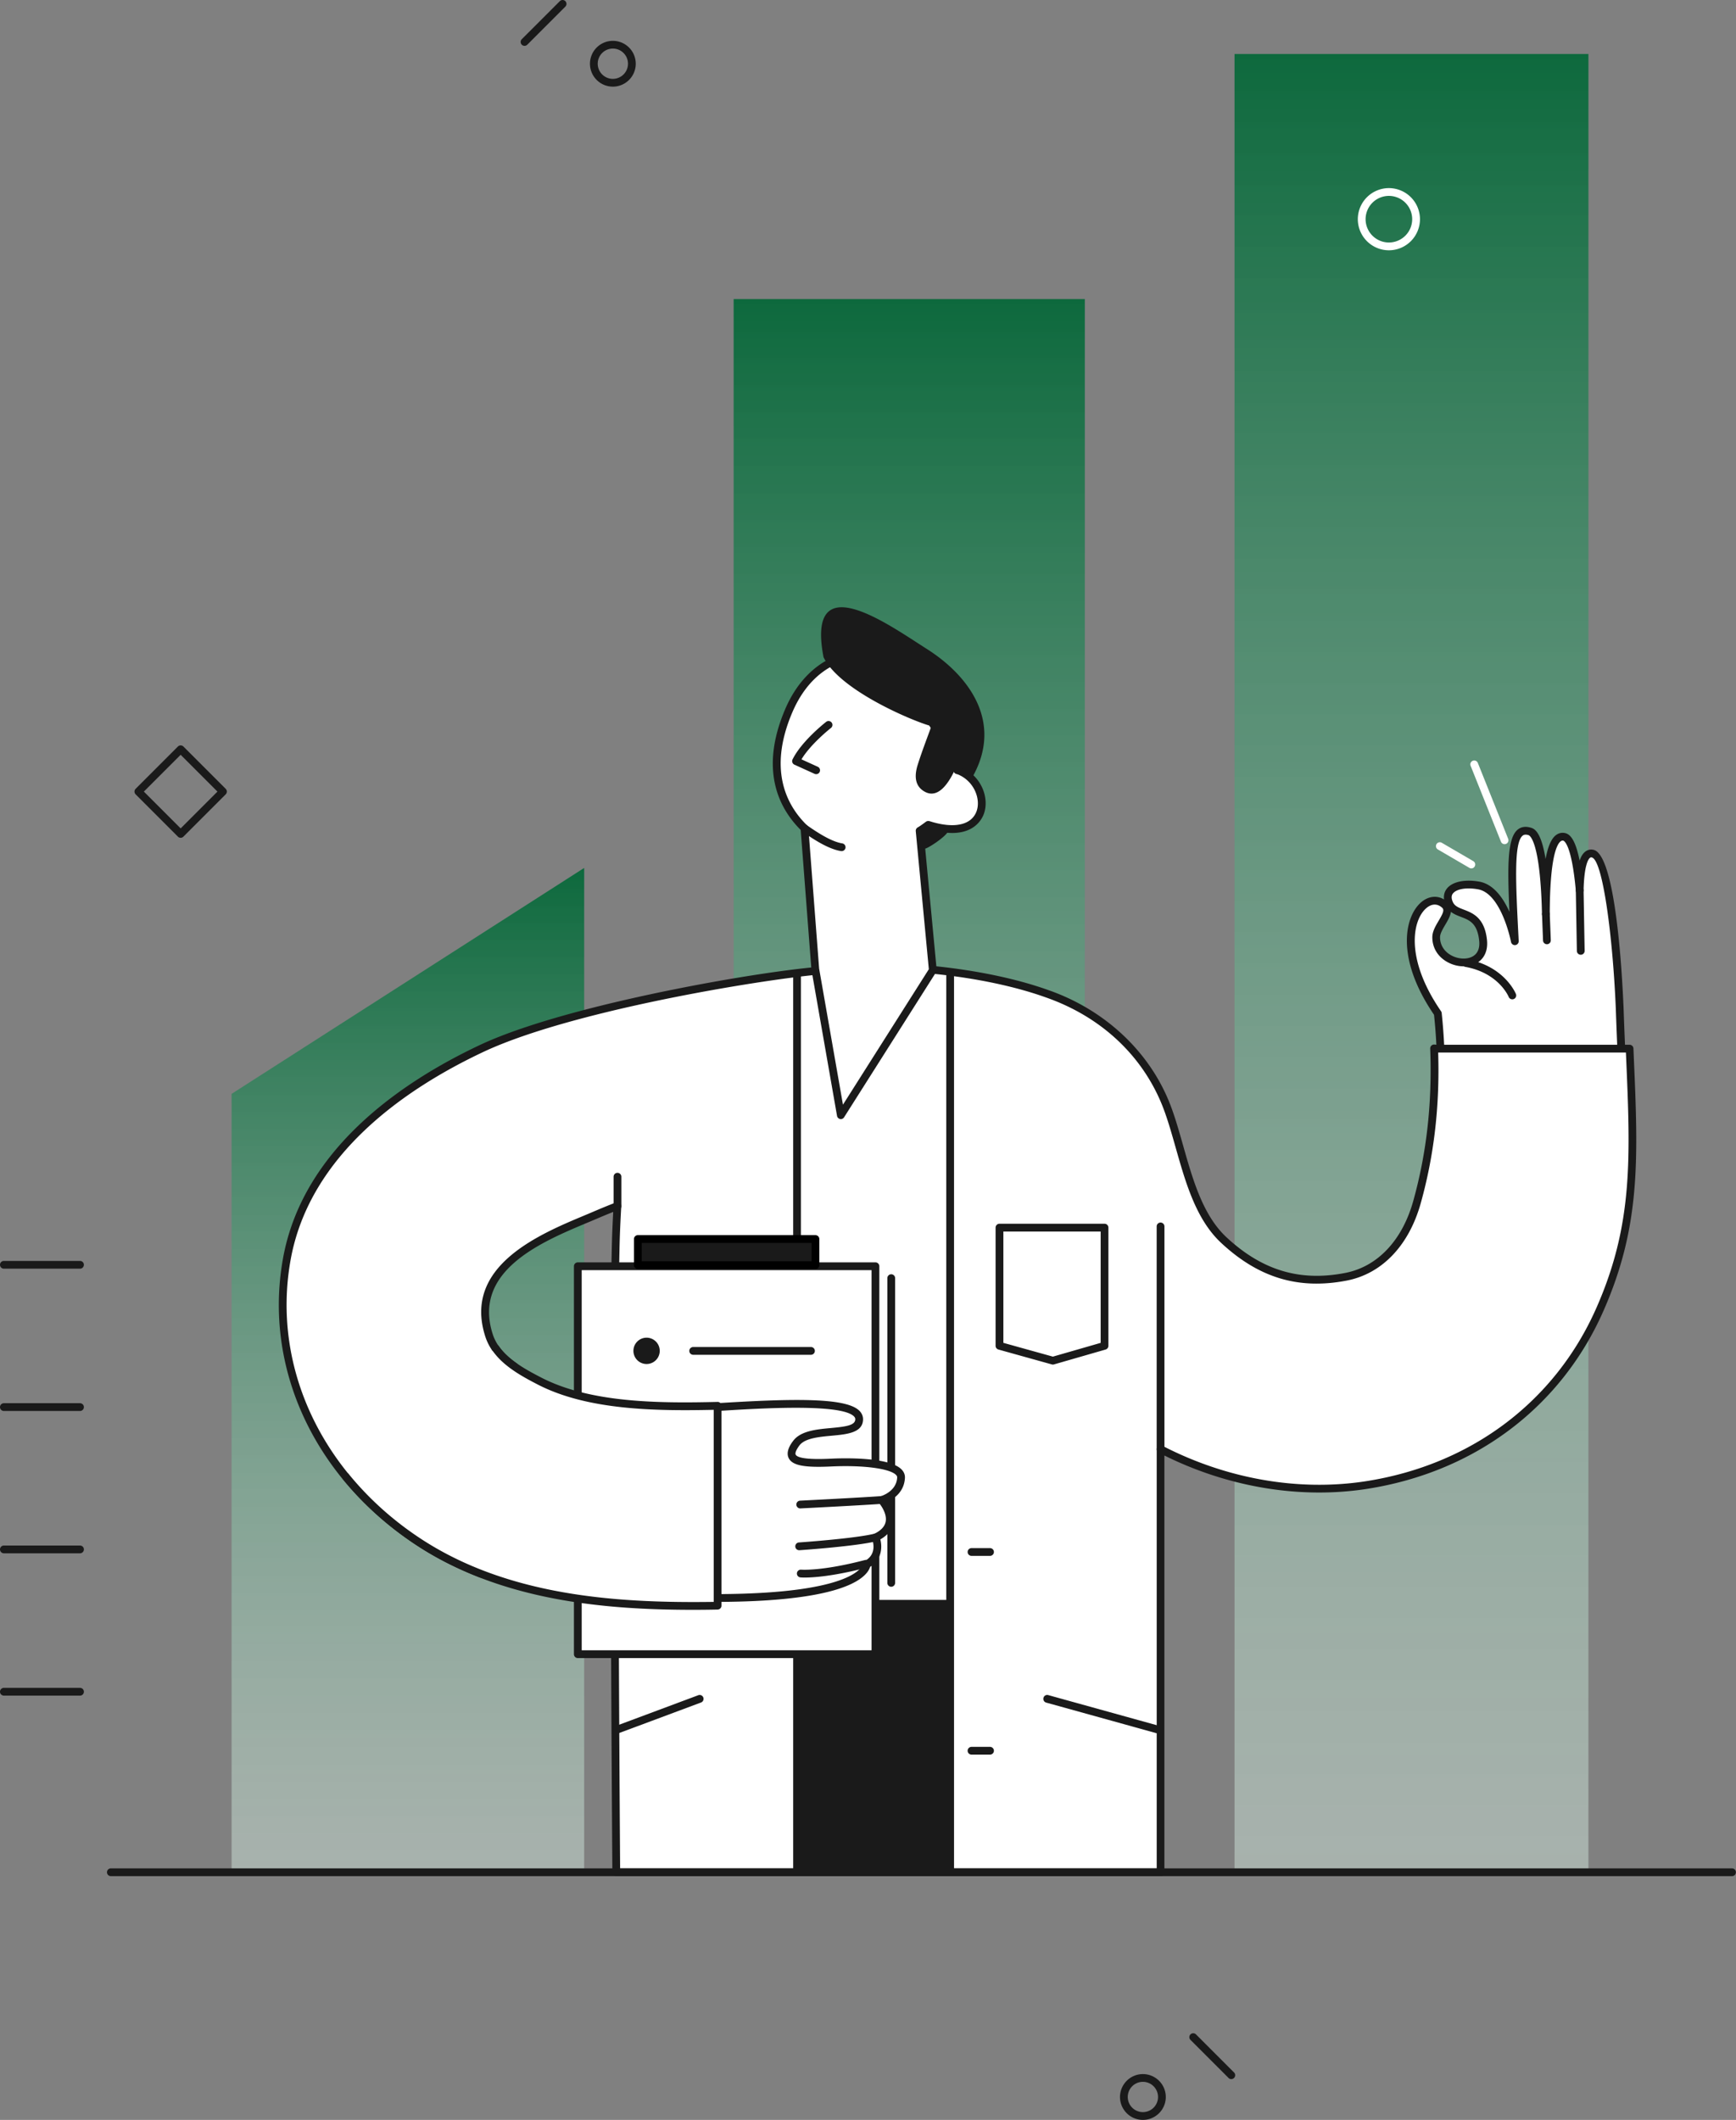 <svg width="376" height="459" viewBox="0 0 376 459" fill="none" xmlns="http://www.w3.org/2000/svg"><rect x="0" y="0" width="376" height="459" fill="#808080" stroke="none"/><path d="M126.528 187.925v217.124H50.16V236.843l76.368-48.918z" fill="url(#paint0_linear)"/><path d="M234.962 64.755H158.9v340.803h76.062V64.755z" fill="url(#paint1_linear)"/><path d="M344.037 11.688h-76.651v393.87h76.651V11.688z" fill="url(#paint2_linear)"/><path d="M312.039 235.105h39.452c-.201-5.087-.472-10.566-.677-16.68 0 0-1.345-32.596-5.862-33.6-2.037-.453-2.696 3.485-2.803 7.941-.514-5.643-1.509-11.281-3.438-11.589-3.415-.542-3.872 9.725-3.886 16.732-.155-6.881-.841-17.101-3.532-17.904-4.521-1.35-4.045 7.301-3.195 23.785 0 0-2.102-11.038-7.81-12.07-4.321-.78-7.81.71-6.39 3.905s6.624.925 7.334 8.025c.71 7.1-10.216 5.675-10.165-.757.019-2.429 3.695-5.26 1.878-6.965-4.522-4.241-13.168 6.587-1.532 23.482.556 5.241.775 10.473.626 15.695z" fill="#fff"/><path d="M351.492 235.946h-39.453a.846.846 0 01-.84-.868 115.688 115.688 0 00-.603-15.359c-8.441-12.365-6.306-21.333-2.793-24.356 1.56-1.34 3.428-1.546 4.965-.611-.117-.879.084-1.682.603-2.345 1.181-1.504 3.891-2.079 7.062-1.509 3.074.556 5.162 3.569 6.498 6.525-.472-10.253-.411-16.064 1.826-17.825.748-.588 1.682-.719 2.77-.397.71.21 2.233.664 3.233 6.792.476-2.611 1.182-4.274 2.121-5.073.569-.486 1.251-.682 1.957-.57 1.069.173 2.326 1.117 3.293 5.998.383-1.13.831-1.644 1.219-1.948a2.07 2.07 0 011.784-.397c4.779 1.061 6.199 26.588 6.521 34.385.131 3.858.285 7.464.435 10.874.089 1.995.173 3.928.243 5.806a.846.846 0 01-.841.878zm-38.593-1.686h37.715a1561.95 1561.95 0 00-.211-4.923 1108.8 1108.8 0 01-.434-10.884c-.631-15.359-2.803-32.273-5.204-32.806a.402.402 0 00-.383.08c-.373.294-1.266 1.569-1.396 7.063a.848.848 0 01-.813.822c-.528.009-.827-.323-.864-.766-.948-10.431-2.663-10.823-2.733-10.833-.229-.037-.406.024-.602.187-.855.729-2.289 3.737-2.313 15.714a.841.841 0 01-.831.841h-.009a.84.84 0 01-.841-.822c-.36-15.896-2.667-17.041-2.929-17.115-.719-.215-1.06-.043-1.247.107-1.967 1.546-1.509 10.356-.883 22.543l.014.285a.84.84 0 01-.738.878c-.402.07-.841-.243-.925-.677-.019-.108-2.06-10.482-7.133-11.398-2.48-.453-4.666-.093-5.442.892-.135.173-.542.692-.032 1.845.383.865 1.149 1.192 2.373 1.659 1.915.733 4.54 1.733 5.03 6.623.211 2.102-.485 3.807-1.971 4.793-1.742 1.158-4.372 1.149-6.544-.028-2.135-1.154-3.345-3.139-3.326-5.442.009-1.233.705-2.41 1.373-3.541.911-1.541 1.285-2.317.771-2.798-1.028-.957-2.289-.929-3.466.089-2.952 2.541-4.69 10.837 3.204 22.3.08.117.127.248.145.388.528 4.989.748 10.01.645 14.924zm1.359-36.832c-.131.948-.71 1.925-1.219 2.784-.556.944-1.135 1.92-1.14 2.7-.014 1.663.878 3.102 2.443 3.952 1.616.873 3.592.915 4.812.103.952-.631 1.373-1.747 1.228-3.224-.388-3.858-2.121-4.517-3.956-5.217-.724-.28-1.509-.579-2.168-1.098z" fill="#1A1A1A"/><path d="M335.045 204.445a.843.843 0 01-.841-.808l-.22-5.69a.84.84 0 01.808-.873h.033c.449 0 .822.355.841.808l.219 5.689a.841.841 0 01-.808.874h-.032zm7.33 2.275a.84.84 0 01-.841-.827l-.229-13.107a.834.834 0 01.827-.855c.388-.005.85.359.855.826l.229 13.108a.835.835 0 01-.827.855h-.014z" fill="#1A1A1A"/><path d="M346.516 283.559c-9.24 20.936-28.256 34.529-50.617 37.995-15.078 2.322-30.913-.724-44.525-7.772v91.591H133.479s-.892-118.768 0-139.167c.066-1.598.15-3.298.252-5.064-1.499.57-2.961 1.178-4.423 1.799-9.576 4.138-28.387 10.482-23.407 26.116.925 2.929 3.013 5.05 5.535 6.815-2.508 14.943-4.797 29.919-7.184 44.895-4.779-1.85-9.39-4.139-13.766-7.035-20.362-13.462-32.73-36.313-28.387-60.935 3.887-22.113 23.006-36.72 42.153-45.754 22.146-10.449 74.986-17.923 77.405-16.947 2.962-.317 6.11-.537 9.441-.621 6.834-.187 22.902 1.093 35.706 5.689 10.804 3.77 20.557 11.632 25.453 23.239 3.835 9.086 5.073 22.898 12.832 30.101 8.179 7.605 16.675 9.828 26.452 7.927 6.596-1.28 12.687-6.511 15.382-16.19 3.064-10.987 4.125-22.095 3.704-33.249.187.018.337.051.524.051h41.816c.985 22.945 1.826 37.771-6.451 56.516z" fill="#fff"/><path d="M251.376 406.219H133.477a.842.842 0 01-.841-.836c-.009-1.186-.883-119.025 0-139.209.051-1.205.112-2.467.182-3.77-1.069.425-2.13.864-3.186 1.313-.756.327-1.578.672-2.443 1.032-9.893 4.143-24.841 10.398-20.492 24.056.757 2.392 2.41 4.419 5.218 6.381a.836.836 0 01.346.827c-1.729 10.309-3.387 20.815-4.985 30.974-.728 4.639-1.462 9.277-2.2 13.916a.84.84 0 01-1.135.654c-5.138-1.99-9.692-4.316-13.925-7.114-21.903-14.481-32.922-38.154-28.755-61.781 4.162-23.664 25.476-38.28 42.619-46.371 21.123-9.968 72.557-17.979 77.812-17.035 3.06-.327 6.213-.533 9.375-.612 7.199-.201 23.337 1.186 36.015 5.736 11.879 4.148 21.338 12.785 25.943 23.706 1.243 2.948 2.201 6.316 3.209 9.88 2.117 7.469 4.307 15.19 9.413 19.931 7.721 7.175 15.896 9.632 25.719 7.717 6.984-1.354 12.351-7.035 14.733-15.587 2.915-10.454 4.115-21.245 3.671-32.997a.84.84 0 01.262-.64.864.864 0 01.654-.229l.22.023c.074.009.144.023.224.023h41.816c.448 0 .822.355.841.804l.06 1.448c.967 22.225 1.603 36.907-6.581 55.432-9.193 20.838-27.878 34.866-51.257 38.491-14.415 2.218-29.923-.351-43.81-7.236v90.223a.819.819 0 01-.823.85zm-117.063-1.681h116.218v-90.756a.842.842 0 011.229-.747c13.887 7.193 29.516 9.921 44.011 7.688 22.8-3.531 41.017-17.203 49.977-37.504 8.025-18.166 7.389-32.694 6.436-54.681l-.028-.644h-40.662c.355 11.57-.878 22.239-3.765 32.586-2.555 9.192-8.399 15.312-16.031 16.788-10.403 2.013-19.044-.561-27.186-8.137-5.451-5.064-7.708-13.014-9.889-20.708-1-3.512-1.939-6.829-3.144-9.688-4.484-10.636-13.345-18.722-24.958-22.776-12.467-4.475-28.321-5.82-35.407-5.638-3.162.079-6.315.289-9.375.616a.913.913 0 01-.406-.056c-3.088-.798-54.681 6.521-76.733 16.924-16.788 7.922-37.645 22.183-41.685 45.142-4.046 22.954 6.689 45.978 28.022 60.085 3.863 2.555 8.001 4.708 12.635 6.568.682-4.293 1.359-8.586 2.037-12.879 1.574-9.991 3.2-20.319 4.9-30.474-2.864-2.093-4.592-4.307-5.423-6.942-4.816-15.125 11.621-22.005 21.445-26.116.855-.36 1.672-.701 2.429-1.028a135.724 135.724 0 014.456-1.812.846.846 0 011.145.831 296.674 296.674 0 00-.253 5.054c-.831 19.26-.07 127.644.005 138.304z" fill="#1A1A1A"/><path d="M172.632 405.392a.84.84 0 01-.84-.841V210.919a.84.84 0 111.681 0v193.632a.84.84 0 01-.841.841z" fill="#1A1A1A"/><path d="M206.393 346.414h-33.516v58.464h33.516v-58.464z" fill="#1A1A1A"/><path d="M205.793 405.392a.84.84 0 01-.841-.841V211.325a.84.84 0 111.682 0v193.226a.84.84 0 01-.841.841zm-12.76-61.827a.84.84 0 01-.841-.841v-65.98a.84.84 0 111.681 0v65.98a.843.843 0 01-.84.841zm10.882-164.863c-.948-.155-1.901-.304-2.849-.458-1.028-.164-2.079.266-2.378 1.35-.079.289-.051.612.019.925-.472.467-.729 1.107-.532 1.826.256.934 1.396 1.719 2.377 1.35 1.121-.42 4.83-2.971 4.83-3.877 0-.785-.64-.981-1.467-1.116zm-5.984-17.764c-4.919-1.635-23.757-8.016-25.967-9.777 4.779-9.861 15.121-11.538 24.22-7.754 9.749 4.054 14.621 14.396 10.814 24.182-2.868-1.195-5.722-3.349-9.067-6.651z" fill="#1A1A1A"/><path d="M196.195 143.406c9.23 3.839 13.92 13.985 11.154 23.36.159.051.309.075.467.14 7.432 3.088 7.115 16.139-6.763 11.687-.608.453-1.215.911-1.869 1.29l2.859 30.175-19.918 31.409-5.549-31.689-2.331-30.442c-5.554-5.376-8.418-13.733-3.387-25.467 5.087-11.888 15.448-14.574 25.337-10.463z" fill="#fff"/><path d="M182.118 242.304a.648.648 0 01-.163-.019.833.833 0 01-.663-.682l-5.55-31.693-2.317-30.209c-4.713-4.689-9.001-12.99-3.349-26.181 4.839-11.291 15.214-15.565 26.439-10.903 9.309 3.873 14.298 13.916 11.85 23.603 4.326 1.939 5.942 6.699 4.723 10.015-.537 1.467-2.971 5.979-11.883 3.279-.374.276-.748.552-1.14.799l2.807 29.653a.828.828 0 01-.126.527l-19.918 31.409a.824.824 0 01-.71.402zm5.554-99.878c-6.95 0-12.761 4.115-16.045 11.771-5.367 12.519-1.224 20.249 3.2 24.533a.862.862 0 01.257.542l2.33 30.441 5.162 29.471 18.601-29.33-2.831-29.891a.841.841 0 01.416-.808c.602-.351 1.167-.771 1.761-1.215a.907.907 0 01.784-.149c5.279 1.695 9.09.897 10.202-2.126.953-2.587-.467-6.502-4.022-7.982-.238-.066-.327-.089-.411-.117a.839.839 0 01-.537-1.037 18.502 18.502 0 00-10.669-22.347c-2.84-1.182-5.601-1.756-8.198-1.756z" fill="#1A1A1A"/><path d="M201.235 157.084c-4.204-1.243-19.525-7.782-22.87-14.803-3.83-20.048 14.093-7.025 22.417-1.742 8.912 5.656 16.657 15.718 9.791 27.798-2.626-1.663-6.605-7.427-9.338-11.253zm-18.944 27.2c-.042 0-.088-.005-.135-.009-2.681-.43-5.755-2.392-8.404-4.256a.84.84 0 01-.205-1.172.84.84 0 011.172-.206c2.35 1.649 5.349 3.592 7.708 3.971.458.074.77.504.7.967a.853.853 0 01-.836.705z" fill="#1A1A1A"/><path d="M189.613 274.166h-64.462v84.001h64.462v-84.001z" fill="#fff"/><path d="M189.612 359.008H125.15a.84.84 0 01-.841-.841v-84.001c0-.467.379-.841.841-.841h64.462c.467 0 .841.379.841.841v83.997a.839.839 0 01-.841.845zm-63.621-1.686h62.78v-82.315h-62.78v82.315z" fill="#1A1A1A"/><path d="M154.284 304.724c16.363-1.051 31.796-1.663 31.796 2.551 0 4.213-10.697 1.298-13.611 5.185-2.92 3.891.649 4.535 7.455 4.213 6.806-.322 15.363.308 15.232 3.242-.163 3.746-4.213 4.863-4.213 4.863s4.751 5.264-1.299 8.104c0 0 1.621 3.891-1.943 5.834 0 0 .117 7.096-31.707 7.278-31.825.182-8.161-40.013-8.161-40.013l6.451-1.257z" fill="#fff"/><path d="M155.787 346.835c-7.581 0-12.743-2.284-15.335-6.797-6.666-11.584 6.114-33.557 6.661-34.487a.83.83 0 01.565-.397l6.451-1.252.107-.014c17.919-1.149 28.868-1.27 31.829 1.505.561.527.86 1.181.86 1.887 0 2.952-3.471 3.274-6.825 3.582-2.709.253-5.778.533-6.955 2.107-.682.911-.986 1.658-.803 1.995.289.551 1.84 1.144 7.544.873 2.924-.145 12.663-.383 15.358 2.303.523.523.785 1.149.757 1.817-.131 3.004-2.336 4.536-3.723 5.204.687 1.042 1.57 2.821 1.196 4.676-.285 1.415-1.229 2.583-2.803 3.47.43 1.687.336 4.344-2.214 5.951-.121.407-.406 1-1.06 1.668-2.574 2.634-10.113 5.792-31.395 5.914-.075-.005-.145-.005-.215-.005zm-7.413-40.102c-1.56 2.77-12.229 22.45-6.465 32.469 2.275 3.947 6.941 5.951 13.878 5.951h.206c29.872-.168 30.867-6.404 30.871-6.469-.004-.313.164-.556.439-.706 2.794-1.522 1.705-4.446 1.57-4.773a.84.84 0 01.42-1.08c1.467-.686 2.317-1.574 2.532-2.625.397-1.98-1.481-4.134-1.504-4.152a.843.843 0 01.397-1.374c.14-.037 3.466-1.013 3.601-4.087.005-.131-.018-.308-.261-.551-1.402-1.397-7.189-2.139-14.093-1.812-5.736.27-8.296-.22-9.113-1.761-.79-1.486.518-3.224.943-3.793 1.63-2.173 5.092-2.49 8.151-2.77 3.293-.304 5.297-.584 5.297-1.911 0-.163-.037-.388-.327-.659-3.003-2.816-20.875-1.676-30.516-1.055l-6.026 1.158zm28.399-139.111a.852.852 0 01-.35-.075l-4.358-1.98a.839.839 0 01-.407-1.135c1.962-3.971 7.063-7.969 7.278-8.137a.845.845 0 011.182.144.846.846 0 01-.145 1.182c-.047.038-4.344 3.41-6.385 6.792l3.531 1.607c.42.191.612.691.416 1.116a.835.835 0 01-.762.486zm30.657-7.484c-.21-.952-1.145-1.625-2.069-1.583.149-.416.299-.836.443-1.252.836-2.35-2.896-3.359-3.727-1.028-1.103 3.097-2.326 6.18-3.312 9.319-.612 1.948-.794 4.214 1.093 5.554 4.564 3.237 7.707-5.983 8.637-8.819.36-1.088-.243-1.868-1.065-2.191z" fill="#1A1A1A"/><path d="M74.931 319.751c4.363 5.335 9.618 10.066 15.56 13.99 19.077 12.603 42.652 14.303 64.933 13.925v-43.278c-13.177.317-27.784.205-38.588-5.367-3.658-1.887-7.32-3.957-9.492-7.082" fill="#fff"/><path d="M150.051 348.558c-19.927 0-41.938-2.163-60.024-14.112-6.012-3.97-11.31-8.739-15.747-14.163a.838.838 0 01.117-1.181.838.838 0 011.182.116c4.33 5.293 9.5 9.945 15.373 13.822 19.095 12.617 42.811 14.093 63.63 13.799v-41.587c-12.921.289-27.424.042-38.131-5.484-3.695-1.906-7.497-4.045-9.795-7.353a.845.845 0 01.21-1.172.85.85 0 011.173.21c2.074 2.99 5.675 5.008 9.183 6.815 10.594 5.466 25.252 5.587 38.177 5.274.206-.023.444.08.608.238a.856.856 0 01.252.603v43.278a.843.843 0 01-.827.841c-1.77.037-3.569.056-5.381.056zm23.275-21.954a.845.845 0 01-.841-.799.838.838 0 01.799-.883c.126-.005 12.668-.635 17.596-.985.425-.033.868.317.897.78a.841.841 0 01-.781.896c-4.942.351-17.502.981-17.628.986-.014.005-.028.005-.042.005zm-.206 9.048a.84.84 0 01-.056-1.681c.122-.01 12.178-.85 16.382-1.906a.844.844 0 01.411 1.635c-4.354 1.093-16.176 1.915-16.676 1.952h-.061zm1.18 5.919c-.584 0-.892-.028-.939-.033a.84.84 0 01-.757-.916c.042-.462.467-.794.916-.761.042.005 4.437.364 13.803-2.079a.836.836 0 011.028.603.843.843 0 01-.603 1.028c-7.315 1.905-11.669 2.158-13.448 2.158zm2.319-73.296h-38.467v5.643h38.467v-5.643z" fill="#1A1A1A"/><path d="M176.617 274.759h-38.466a.84.84 0 01-.841-.841v-5.643a.84.84 0 01.841-.84h38.466a.84.84 0 01.841.84v5.643a.837.837 0 01-.841.841zm-37.626-1.682h36.786v-3.956h-36.786v3.956z" fill="#000"/><path d="M251.166 375.431a.728.728 0 01-.224-.033l-24.351-6.754a.838.838 0 01-.583-1.037.832.832 0 011.037-.584l24.35 6.754a.843.843 0 01-.229 1.654zm-117.742 0a.846.846 0 01-.79-.546.845.845 0 01.495-1.084l18.115-6.755a.84.84 0 011.084.495.845.845 0 01-.495 1.084l-18.115 6.755a.82.82 0 01-.294.051zm117.94-60.804a.841.841 0 01-.841-.841v-48.239a.841.841 0 111.682 0v48.239a.838.838 0 01-.841.841zm-117.625-52.639a.84.84 0 01-.841-.841v-6.366a.84.84 0 111.681 0v6.366a.84.84 0 01-.84.841zm241.397 144.231H24.011a.84.84 0 110-1.682h351.125a.84.84 0 110 1.682zM39.127 181.397a.837.837 0 01-.593-.248l-9.16-9.16a.846.846 0 010-1.191l9.16-9.16a.846.846 0 011.191 0l9.16 9.16a.846.846 0 010 1.191l-9.16 9.16a.827.827 0 01-.598.248zm-7.969-10.001l7.97 7.969 7.968-7.969-7.968-7.969-7.97 7.969z" fill="#1A1A1A"/><path d="M300.82 54.192a6.739 6.739 0 01-6.731-6.731 6.74 6.74 0 016.731-6.731 6.736 6.736 0 016.731 6.73 6.739 6.739 0 01-6.731 6.732zm0-11.776a5.05 5.05 0 00-5.045 5.045 5.051 5.051 0 005.045 5.045 5.053 5.053 0 005.045-5.045 5.05 5.05 0 00-5.045-5.045z" fill="#fff"/><path d="M266.685 450.167a.836.836 0 01-.593-.248l-8.245-8.244a.846.846 0 010-1.191.846.846 0 011.191 0l8.245 8.244a.846.846 0 01-.598 1.439zM113.611 9.928c.215 0 .43-.084.593-.247l8.245-8.245a.846.846 0 000-1.19.846.846 0 00-1.191 0l-8.245 8.244a.846.846 0 000 1.19.838.838 0 00.598.248zM247.539 459a4.966 4.966 0 01-4.96-4.961 4.97 4.97 0 014.96-4.96 4.97 4.97 0 014.961 4.96 4.967 4.967 0 01-4.961 4.961zm0-8.244a3.283 3.283 0 00-3.279 3.279 3.284 3.284 0 003.279 3.279 3.284 3.284 0 003.28-3.279 3.284 3.284 0 00-3.28-3.279zm-114.8-431.994a4.967 4.967 0 004.961-4.96 4.97 4.97 0 00-4.961-4.962 4.97 4.97 0 00-4.961 4.961 4.967 4.967 0 004.961 4.96zm0-8.245a3.283 3.283 0 013.279 3.28 3.283 3.283 0 01-3.279 3.279 3.283 3.283 0 01-3.279-3.28 3.283 3.283 0 013.279-3.279zM17.33 274.694H.84a.84.84 0 110-1.682h16.49a.84.84 0 110 1.682zm0 30.81H.84a.84.84 0 110-1.682h16.49a.84.84 0 110 1.682zm0 30.816H.84a.84.84 0 110-1.682h16.49a.84.84 0 110 1.682zm0 30.816H.84a.84.84 0 110-1.682h16.49a.84.84 0 110 1.682zm122.712-71.801a2.85 2.85 0 100-5.7 2.85 2.85 0 000 5.7zm35.604-1.998h-25.509a.841.841 0 110-1.682h25.509a.84.84 0 110 1.682zm52.395 2.119a.75.75 0 01-.224-.032l-11.566-3.223a.84.84 0 01-.617-.809v-25.588c0-.467.379-.841.841-.841h22.753a.84.84 0 01.841.841v25.588a.842.842 0 01-.607.809l-11.188 3.223a1 1 0 01-.233.032zm-10.72-4.703l10.72 2.984 10.351-2.98v-24.112h-21.071v24.108zm21.912.639h.019-.019z" fill="#1A1A1A"/><path d="M318.68 188.025a.836.836 0 01-.425-.117l-6.825-3.98a.84.84 0 11.846-1.453l6.824 3.98a.84.84 0 01.304 1.149.823.823 0 01-.724.421zm7.197-5.246a.842.842 0 01-.78-.527l-6.586-16.466a.841.841 0 011.56-.626l6.586 16.466a.842.842 0 01-.78 1.153z" fill="#fff"/><path d="M214.429 336.876h-4.008a.84.84 0 110-1.681h4.008c.463 0 .841.378.841.841 0 .462-.378.84-.841.84zm0 43.035h-4.008a.84.84 0 010-1.682h4.008c.463 0 .841.379.841.841a.844.844 0 01-.841.841zm113.117-163.537a.842.842 0 01-.776-.519c-.088-.21-2.246-5.213-9.393-6.507a.842.842 0 11.303-1.658c8.091 1.471 10.548 7.278 10.651 7.525a.834.834 0 01-.458 1.093.83.83 0 01-.327.066z" fill="#1A1A1A"/><defs><linearGradient id="paint0_linear" x1="88.344" y1="461.08" x2="88.344" y2="176.534" gradientUnits="userSpaceOnUse"><stop stop-color="#fff" stop-opacity=".4"/><stop offset="1" stop-color="#006233"/></linearGradient><linearGradient id="paint1_linear" x1="196.931" y1="493.505" x2="196.931" y2="46.875" gradientUnits="userSpaceOnUse"><stop stop-color="#fff" stop-opacity=".4"/><stop offset="1" stop-color="#006233"/></linearGradient><linearGradient id="paint2_linear" x1="305.711" y1="507.199" x2="305.711" y2="-8.976" gradientUnits="userSpaceOnUse"><stop stop-color="#fff" stop-opacity=".4"/><stop offset="1" stop-color="#006233"/></linearGradient></defs></svg>